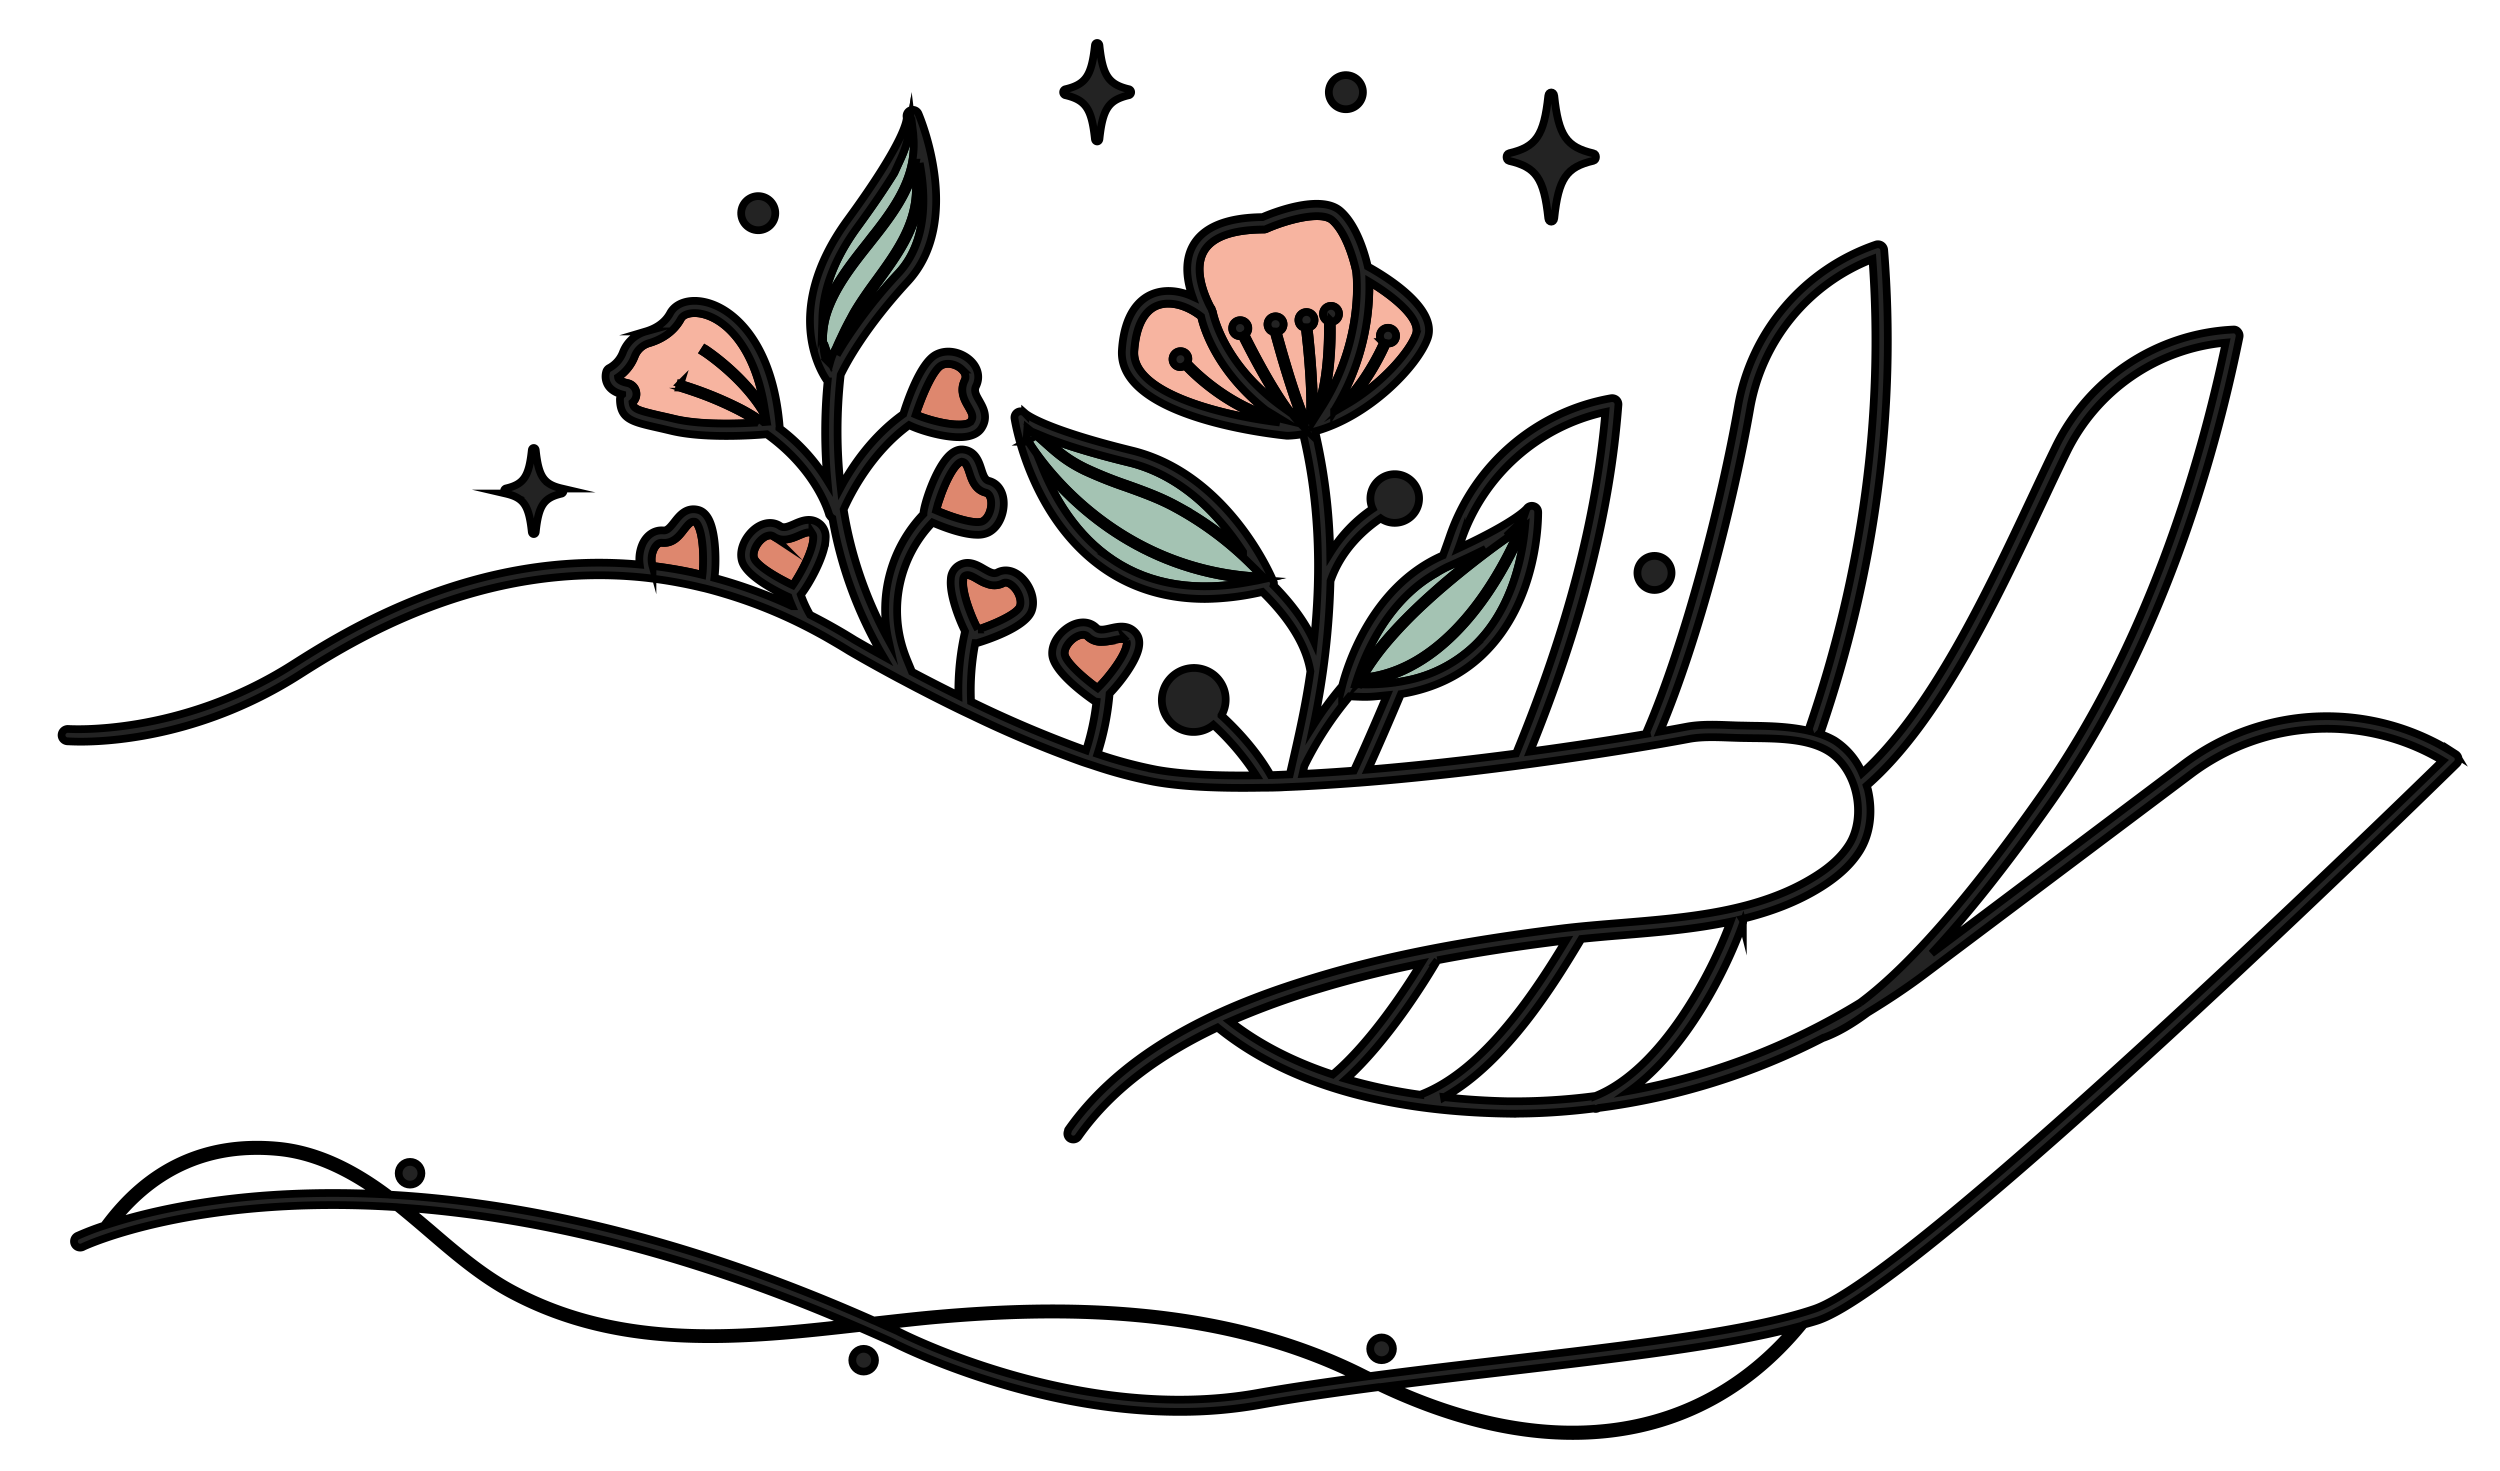 <svg id="Layer_1" data-name="Layer 1" xmlns="http://www.w3.org/2000/svg" viewBox="0 0 1130.23 665.12"><defs><style>.cls-1{fill:#a4c3b3;}.cls-1,.cls-2,.cls-3,.cls-4{stroke:#000;stroke-miterlimit:10;stroke-width:3.5px;}.cls-2{fill:#de876e;}.cls-3{fill:#f7b4a0;}.cls-4{fill:#232323;}</style></defs><polygon class="cls-1" points="612.66 307.72 612.66 307.71 612.66 307.72 612.66 307.72"/><path class="cls-2" d="M503.17,289.5c-.73.17-1.63.33-2.53.49a20.51,20.51,0,0,1-2.29.17,8.53,8.53,0,0,1-6.69-2.45,2.74,2.74,0,0,0-2.05-.74,7.41,7.41,0,0,0-2.45.57c-3.35,1.55-6,5.23-5.88,8,.25,3.59,8.5,10.86,14.87,15.51h.08a65.92,65.92,0,0,0,5.72-6.45c3.35-4.24,6.69-9.31,7.35-12.9.24-1.06.16-1.64,0-1.8C508.24,288.6,506.93,288.6,503.17,289.5Z"/><path class="cls-1" d="M383.92,145c.82-1.39,1.56-2.86,2.29-4.17a166.15,166.15,0,0,1,10.05-14.78c8.16-11.28,16.58-22.95,17.72-37.49a113.9,113.9,0,0,0,.08-15c-2.61,13.56-11.1,24.75-19.68,35.53l-1.06,1.3a.8.8,0,0,1-.33.41c-7.51,9.48-15.19,19.36-18.95,30.55a38.8,38.8,0,0,0-1.88,9.88,35.47,35.47,0,0,0,1,10.95l.9-2.45c.41,1.14.74,2.12,1.14,3a2.66,2.66,0,0,0,.33.65,27.62,27.62,0,0,1,2-5.06,12.4,12.4,0,0,0,.74-1.39c.9-2.2,1.88-4.16,2.77-6.12S382.94,146.89,383.92,145Z"/><path class="cls-3" d="M613.52,129.82a53.57,53.57,0,0,0-.41-7.1c-.16-.9-3.43-16.58-10.78-23.12-5.15-4.49-21.07,0-29.81,3.92a2.81,2.81,0,0,1-1.15.25c-14.37.08-23.52,3.43-27.19,10-5.72,10.38,3.67,26.06,3.75,26.22a1.43,1.43,0,0,1,.08.57c.09.17.25.25.33.49s4.17,23.36,31.53,43.05c-7.43-10.7-14.79-24.91-18.46-32.27a3.17,3.17,0,0,1-2.94-.57,3.63,3.63,0,0,1-.49-5.14,3.62,3.62,0,1,1,5.55,4.65c-.16.17-.41.17-.57.33.33.73.74,1.47,1.14,2.29,4.5,8.9,12.5,23.93,20,33.73,1.07,1.31,2,2.45,3,3.59a7.55,7.55,0,0,1,.73.82,8.9,8.9,0,0,1,.9,1l-1.14-1.88-1.47-2.29a5.86,5.86,0,0,0,1,.58c.49.32,1,.57,1.47.89-3.19-7.43-6.78-19-9.48-28-1.55-5.47-2.77-9.88-3.35-11.93-.49-.16-1-.08-1.38-.4a3.65,3.65,0,0,1-.5-5.15,3.7,3.7,0,0,1,5.07-.49,3.65,3.65,0,0,1,.49,5.15,3.57,3.57,0,0,1-1.88,1c.57,2.12,1.63,5.88,2.94,10.53.82,2.7,1.72,5.64,2.61,8.74,1.39,4.33,2.86,8.9,4.33,13,1.07,2.94,2.13,5.72,3.11,7.92.41-.08.81-.08,1.22-.16v1.88a6.73,6.73,0,0,0,.25-1.88c.16-1.15.16-2.29.24-3.6.33-8.57-.57-20.58-1.39-29.24-.4-4.08-.81-7.35-1-9.14-.57-.17-1.06-.09-1.55-.49a3.62,3.62,0,0,1-.49-5.07,3.57,3.57,0,0,1,5.07-.49,3.63,3.63,0,0,1,.57,5.07,3.57,3.57,0,0,1-1.88,1c.57,5.47,2.45,22.54,2.37,35.2,0,1.88-.08,3.67-.17,5.31,6.13-12.25,6.62-32.84,6.54-41.58V145c-.33-.17-.66-.09-.9-.25a3.65,3.65,0,0,1-.49-5.15,3.6,3.6,0,0,1,5.06-.48,3.61,3.61,0,0,1-2,6.37c.17,6.94.08,25.23-4.65,38.71A102.66,102.66,0,0,0,613.52,129.82Z"/><path class="cls-3" d="M627,155.14c-1.14,2.78-7.67,17.24-17.88,27.53,15.84-9.31,28.18-23.69,31-31.53,2.53-6.94-10.21-17.31-21.08-23.77a106.8,106.8,0,0,1-15.92,58.24,4.54,4.54,0,0,0,.73-.57c9.72-7.76,17.07-21,20.17-27.45.66-1.38,1.07-2.28,1.31-2.94h-.16a3.65,3.65,0,1,1,5.14-.49A3.42,3.42,0,0,1,627,155.14Z"/><path class="cls-1" d="M415.78,73.71c.16,5.15.24,10.21-.08,15-1.23,15-9.81,26.87-18.14,38.31-3.43,4.73-6.94,9.63-9.88,14.62-1.71,2.94-3.35,6.12-5,9.47-1,2-2,4.17-2.94,6.45a9.21,9.21,0,0,0-.74,1.56,10.44,10.44,0,0,0-.65,1.3c1.06-1.88,2.29-3.92,3.76-6.29a218.89,218.89,0,0,1,24-30.71C419.13,109.4,418.64,88.9,415.78,73.71Z"/><path class="cls-2" d="M453.51,263.69a8.71,8.71,0,0,1-7.1.33,16.81,16.81,0,0,1-2.13-.82c-.81-.41-1.63-.9-2.36-1.31-2.13-1.3-3.44-1.87-4.42-1.87a1.86,1.86,0,0,0-2,2.12c-.41,3.68,1.23,9.56,3.19,14.62a70,70,0,0,0,3.51,7.84h.08c7.52-2.53,17.56-7,18.87-10.37,1-2.62-.49-6.86-3.27-9.31C456.86,264,455.15,262.79,453.51,263.69Z"/><path class="cls-2" d="M361.3,242.05c-3.19,1.39-7.51,3.27-11.68.41a2.5,2.5,0,0,0-1.47-.41,5.86,5.86,0,0,0-3,1.14c-3,2.13-5,6.21-4.33,8.9.82,2.86,7.51,7.27,14,10.62,1.22.66,2.45,1.31,3.59,1.88a25,25,0,0,0,1.88-2.86c3.18-5.14,7.43-13.72,7.43-18.62a3.08,3.08,0,0,0-.33-1.8C366,240.25,364.73,240.58,361.3,242.05Z"/><path class="cls-3" d="M343,191.33a1.63,1.63,0,0,0-.41-.33,92.84,92.84,0,0,0-9.31-5.39,149.65,149.65,0,0,0-20.17-8.49c-3.51-1.23-6-1.88-6-2l.24-.81.25-.82a169.67,169.67,0,0,1,26.79,10.7,80.81,80.81,0,0,1,10.86,6.62c.49-.09,1.14-.09,1.39-.17,0-.49-.17-.9-.17-1.39-.08-.08-.08-.16-.08-.32C337,171.48,318.26,159.31,318,159.15l.9-1.39c.24.08,16.66,10.86,26.71,26.71-4.41-27.61-17.56-40.27-28.43-42.56-4.24-.9-8.16,0-9.31,2.21-3.59,6.61-9.8,9.63-14.37,11a9.78,9.78,0,0,0-6.54,6,20.33,20.33,0,0,1-7.59,9.47,2.65,2.65,0,0,0,.24.65c.57.82,2,1.56,4,2a4.86,4.86,0,0,1,4,4.09,4.94,4.94,0,0,1-1.64,4.65c.25,2.86,2,3.52,12.5,6,1.88.4,4.08.89,6.45,1.47,10.21,2.45,24.51,2.28,33.57,1.88l3.84-.25Z"/><path class="cls-1" d="M471.07,211c5.64,14,15.52,31.12,32.35,42.23,16.9,11.27,37.9,14.45,62.32,9.72,1.06-.17,2.12-.33,3.18-.57-1.39-.09-2.86-.25-4.24-.33C515,257.73,484.39,227.67,471.07,211Z"/><path class="cls-2" d="M444.28,235.68c2.45-1.23,4.25-5.39,3.84-9.07-.16-1.22-.65-3.43-2.45-3.84-4.9-1.3-6.29-5.8-7.35-9.06-1.22-3.6-1.88-4.82-3.51-5a4.51,4.51,0,0,0-1.55.82c-3.35,3-6.7,10.7-8.58,16.42a40.62,40.62,0,0,0-1.39,4.82c.82.32,1.72.73,2.62,1.06C432.93,234.62,441.42,237.07,444.28,235.68Z"/><path class="cls-2" d="M436.2,191.74c1.39-.25,2.37-.66,2.77-1.31,1.23-2,.66-3.35-1.14-6.54-1.71-2.94-4.08-7-1.71-11.92,1.06-2-.09-3.84-1.23-4.9-2.21-2.12-6.29-3.43-9.23-1.88-3.1,1.55-6.94,9.56-9.8,17.15-.65,1.72-1.31,3.43-1.8,5.07.66.32,1.55.65,2.53,1.06C421.82,190.35,430.72,192.63,436.2,191.74Z"/><path class="cls-1" d="M490.84,211.34a183.76,183.76,0,0,0,18.54,7.51c7.6,2.7,15.44,5.56,22.62,9.48a152.93,152.93,0,0,1,30,21.15c-9.31-14.29-26.22-34.14-51.54-40.35-19.52-4.74-31.69-8.9-39.2-12l2.2,2C478.59,203.74,482.75,207.42,490.84,211.34Z"/><path class="cls-1" d="M568.43,258.3c-.9-1-1.88-1.88-2.77-2.78-.25-.24-.5-.48-.66-.65a150.38,150.38,0,0,0-33.81-25.07c-7.11-3.92-14.87-6.7-22.38-9.4A194.58,194.58,0,0,1,490,212.89c-8.25-4.09-12.41-7.84-17.72-12.58-2-1.8-4.17-3.68-6.54-5.64-.49-.4-.81-.73-1.3-1.06l-.41,6v.08l.73-.49a73.69,73.69,0,0,0,4.17,6.21c10.37,14.37,40.92,49.25,93.6,54.72,2,.16,3.92.41,5.88.49.9.08,1.8.25,2.7.25-.49-.49-1.15-1.07-1.55-1.47A15.33,15.33,0,0,0,568.43,258.3Z"/><path class="cls-1" d="M392,109.4c1.06-1.38,2-2.69,3.1-4,.25-.32.49-.57.74-.9,9.8-12.66,18-25.23,17.23-41.57a2.82,2.82,0,0,1-.08-.82c-.08-.81-.08-1.55-.24-2.37l-.09.25c-.16-1.31-.24-2.61-.49-3.92-.08-.65-.16-1.23-.24-1.88l-.74,4.66A49.1,49.1,0,0,1,407.12,72l-2.86,6.2c-4,6.46-9.39,14.46-16.58,24.34-11.76,16.09-15.52,29.9-15.84,40.76a24.08,24.08,0,0,1,.57-2.45C376.33,129.17,384.33,119.12,392,109.4Z"/><path class="cls-2" d="M314.25,235.92c-1.63-.41-2.61.57-5,3.51-2.12,2.7-4.82,6.46-10,6H299c-1.72,0-2.78,1.71-3.35,2.77a11,11,0,0,0-.65,7.68c5.14.65,10.37,1.47,15.68,2.53,2.29.41,4.57,1,6.94,1.55a15.58,15.58,0,0,1,.17-1.87c.4-5.88.16-16.18-2.37-20.75A2.55,2.55,0,0,0,314.25,235.92Z"/><path class="cls-3" d="M535.68,165.19a3.32,3.32,0,0,1-4.17,0,3.6,3.6,0,1,1,4.58-5.55,3.44,3.44,0,0,1,.73,4.24V164c5.07,5.48,19.77,19.2,39.78,24.75l2,.49-6.29-3.84c-22.54-18-28.18-37.4-29.24-42.3-4.82-3.76-10.13-5.8-14.78-5.8a14.24,14.24,0,0,0-5.39,1c-5.8,2.53-9.31,9.55-10.05,20.33-1.39,20.18,44,29.82,65.83,32.43C557.08,185.85,541.15,171.07,535.68,165.19Z"/><path class="cls-1" d="M615.89,300.45c-1,2.45-1.72,4.49-2.29,6.29h.49a5.68,5.68,0,0,1,.41-.82,76.51,76.51,0,0,1,6.61-10.21c6.62-8.9,15.28-17.72,23.94-25.65,3.1-2.77,6.12-5.47,9.14-8,6.54-5.56,12.66-10.29,17.48-13.89-4.16,2.13-9.14,4.41-14.94,7-.82.41-1.56.73-2.45,1.14a37.88,37.88,0,0,0-5,2.78C630.83,269.49,620.71,288.11,615.89,300.45Z"/><path class="cls-1" d="M643.66,273.58a193.83,193.83,0,0,0-16.58,17.31A114.75,114.75,0,0,0,619,301.67c-1.06,1.55-2,3.19-2.86,4.74,0,.08-.08.16-.08.33l.24-.33c.66-.08,1.31-.16,1.88-.25A54.34,54.34,0,0,0,632,302.49a64.74,64.74,0,0,0,7.59-3.68c25.89-14.86,41.41-46.06,47-59.05.81-1.88,1.39-3.35,1.79-4.33l-6.2,6,.49.74.08.08c-.08.08-1.72,1.23-4.25,3-.49.41-1.06.74-1.71,1.23-5.56,4.08-14.38,10.78-23.85,18.87C649.86,267.94,646.76,270.72,643.66,273.58Z"/><path class="cls-1" d="M689.15,238.05c-4.74,11.59-21.4,47.61-50.64,63.21a61.51,61.51,0,0,1-7.43,3.52,63.3,63.3,0,0,1-14.87,3.35,5.82,5.82,0,0,0-1.06.16c-.16.24-.32.57-.49.81l-.73-.32-.57-.33c-.09,0-.25.08-.33.08-.08.25-.17.57-.25.82h2.29a90.85,90.85,0,0,0,14.29-.65c2.29-.25,4.41-.66,6.54-1.07A62,62,0,0,0,666.36,292c18-17.07,22.14-42.47,23.12-54.23Z"/><path class="cls-4" d="M720.39,72.68c-12.18,2.84-15.81,7.87-17.73,26.05-.21,2-2.48,2-2.69,0-1.93-18.18-5.55-23.21-17.73-26-1.52-.35-1.52-3.09,0-3.44,12.18-2.84,15.8-7.87,17.73-26,.21-2,2.48-2,2.69,0,1.92,18.18,5.55,23.21,17.73,26.05C721.9,69.59,721.9,72.33,720.39,72.68Z"/><path class="cls-4" d="M254,223.14c-8.1,1.88-10.51,5.22-11.79,17.31-.14,1.33-1.65,1.33-1.79,0-1.28-12.09-3.68-15.43-11.78-17.31a1.24,1.24,0,0,1,0-2.29c8.1-1.89,10.5-5.23,11.78-17.32.14-1.33,1.65-1.33,1.79,0,1.28,12.09,3.69,15.43,11.79,17.32A1.25,1.25,0,0,1,254,223.14Z"/><path class="cls-4" d="M510.53,43c-9.26,2.16-12,6-13.48,19.81-.16,1.52-1.89,1.52-2.05,0C493.54,49,490.78,45.16,481.52,43a1.42,1.42,0,0,1,0-2.62c9.26-2.16,12-6,13.48-19.81.16-1.53,1.89-1.53,2.05,0,1.46,13.83,4.22,17.65,13.48,19.81A1.43,1.43,0,0,1,510.53,43Z"/><path class="cls-4" d="M1110.27,341a107.64,107.64,0,0,0-122.88,4.26L873.25,431.06c16.27-17.43,34.37-40.21,54.41-68.77,49-69.87,73.15-152.71,84.8-209.92a2.75,2.75,0,0,0-.62-2.38,2.41,2.41,0,0,0-2.27-1,94.4,94.4,0,0,0-80.23,52.89c-3.56,7.29-7.27,15.19-11.15,23.44-20.24,43-45.3,96.13-76.32,124.13a33.18,33.18,0,0,0-12.54-14.74,35.14,35.14,0,0,0-6.89-3c.29-.3.66-.51.8-.93C848,258.44,857.65,185.15,851.82,113a2.81,2.81,0,0,0-3.7-2.43,94.36,94.36,0,0,0-62.37,73.11c-7.46,42.85-24,107.08-41.27,146.91a2.48,2.48,0,0,0,0,1.18c-15.19,2.58-33.21,5.38-52.73,8C714.81,283.1,728,231.7,731.68,183a2.81,2.81,0,0,0-.91-2.29,3,3,0,0,0-2.37-.68,94.4,94.4,0,0,0-73,62.46c-.86,2.52-1.91,5.45-3.06,8.6l-.26.11c-32.69,14.39-43.46,51.54-45.3,58.9a154.91,154.91,0,0,0-12.91,17.59c.09-.42.19-.81.28-1.23a355.11,355.11,0,0,0,7.36-63.77h0c5.08-14.86,16.3-24.07,22.67-28.35a11,11,0,1,0-3.61-4.35A66.16,66.16,0,0,0,601.38,250a259.62,259.62,0,0,0-6.8-55c24.51-6.73,46.28-29.39,50.81-41.93,5.06-14-20.48-29-27-32.57-1-4.39-4.66-18.35-12.36-25.11-9-7.91-30.85.86-35.26,2.77-16.21.18-26.79,4.51-31.45,12.86-4.18,7.52-2.53,16.51-.24,23-6.37-2.87-12.94-3.29-18.38-1s-12.35,8.63-13.48,25.08C505,189.42,578.68,196.67,581.82,197h.34a49.24,49.24,0,0,0,6.94-.75C596,225,597.6,256.31,594,289.89c-4.27-9.46-11.07-18-18.19-25.21a2.83,2.83,0,0,0,.06-1.47c-.81-2-20.37-48.81-64.1-59.52-40.54-9.94-48.07-16.65-48.31-16.86a2.8,2.8,0,0,0-3.27-.59,2.84,2.84,0,0,0-1.53,2.95c.29,1.87,7.48,46,41.6,68.74,12.88,8.56,27.83,12.86,44.65,12.86a119.27,119.27,0,0,0,25.79-3.18c10,9.8,19.57,22.37,21.72,35.93-1,7.16-2.3,14.4-3.81,21.75-1.73,8.41-3.63,16.64-5.51,24.8-2.91.12-5.87.27-8.69.34-6.46-11.32-15.48-20.83-22.21-27A14.32,14.32,0,0,0,549,305.28a14.52,14.52,0,0,0-18.43,22.45,14.31,14.31,0,0,0,18,0,118.48,118.48,0,0,1,19.32,22.81c-17.79.24-33.53-.46-45.26-2.6a201.91,201.91,0,0,1-26.46-7.08,121.08,121.08,0,0,0,5.47-27.28c4.83-5,11.84-14.14,13.19-20.6.55-2.65.19-4.83-1.08-6.49-3.38-4.37-8.19-3.26-11.76-2.47-3.36.78-5.09,1-6.35-.24-2.66-2.65-6.69-3.12-10.77-1.28-4.73,2.15-9.55,7.59-9.17,13.44.55,8,16,18.88,19.08,21a3,3,0,0,0,.92.28,113.55,113.55,0,0,1-4.71,22,519.13,519.13,0,0,1-52-22.05,113.92,113.92,0,0,1,1.94-26.44c.05,0,.09.06.15.06a2.89,2.89,0,0,0,.81-.12c3.57-1.07,21.54-6.81,24.47-14.33,2.1-5.45-.88-12.08-4.76-15.54-3.34-3-7.33-3.74-10.66-2-1.61.82-3.16.08-6.14-1.65-3.14-1.83-7.45-4.33-11.94-1.15a7.64,7.64,0,0,0-3,5.88c-.64,6.58,3.33,17.36,6.44,23.58a119.23,119.23,0,0,0-3,29c-7.7-3.79-14.77-7.43-21-10.74-1.18-3-2.52-5.92-3.54-8.92a57.44,57.44,0,0,1,12.83-58.56c4.65,2,13.66,5.53,20.32,5.53a11,11,0,0,0,4.93-1c5.21-2.63,7.44-9.54,6.88-14.7-.47-4.47-2.95-7.71-6.61-8.66-1.71-.44-2.39-2-3.45-5.33-1.12-3.45-2.65-8.18-8.14-8.84-1.94-.27-4.09.54-6.1,2.36-6.45,5.89-11.88,22.85-11.94,26.79a62.63,62.63,0,0,0-15.83,56.85,182.15,182.15,0,0,1-20.24-58.93c3.06-6.93,12.53-25.68,29.59-38.12,4.67,2.32,15,5.45,22.63,5.45a21.45,21.45,0,0,0,3-.18c3.37-.47,5.78-1.78,7.14-3.9,3.22-5,.75-9.25-1-12.36-1.65-2.83-2.52-4.54-1.49-6.65,1.89-3.88,1-8.16-2.38-11.44-3.69-3.59-10.29-5.67-15.75-2.82-7.23,3.79-13.2,21.77-14.77,26.9-14,10-23.2,23.68-28.29,33.17a230.14,230.14,0,0,1,0-50.94c2.72-5.63,11.29-21.5,30.27-42.08,25.29-27.41,5.7-74.07,4.85-76a.91.91,0,0,0-.07-.14,2.8,2.8,0,0,0-5.2,2c0,.92-.33,10-26.71,46.12-31.38,43-10,71.91-9.07,73.13h0a235.22,235.22,0,0,0-.07,44.91,85.48,85.48,0,0,0-21.75-23.81c0-.17.16-.3.15-.47-2.94-37.08-20.18-53.66-34.06-56.59-6.94-1.47-13,.53-15.45,5.06-2.68,5-7.47,7.24-11,8.29A15.57,15.57,0,0,0,281.73,159a13.62,13.62,0,0,1-6.11,7.27,2.82,2.82,0,0,0-1.6,1.94,7.7,7.7,0,0,0,.92,6.09c1.23,1.9,3.36,3.26,6.34,4.05a2.78,2.78,0,0,0-1,2.14c.07,9,5.35,10.21,16.91,12.83,1.91.43,4,.92,6.44,1.5,7.42,1.78,16.63,2.28,24.72,2.28,8.49,0,15.68-.55,18.3-.78,22.95,16.51,28.14,36.11,28.19,36.34s.14.16.18.26a2.57,2.57,0,0,0,.39.6,2.72,2.72,0,0,0,.91.84h0a185.66,185.66,0,0,0,22.85,62.18c-7.62-4.2-12.35-7-12.53-7.07-6.87-4.3-13.66-8.1-20.4-11.51a54.45,54.45,0,0,1-4.19-9.09c3.59-4.42,11.07-17.64,11.22-25.56a7.69,7.69,0,0,0-2.26-6.16c-4.13-3.69-8.68-1.71-12-.25-3.16,1.38-4.79,1.91-6.27.93-3.11-2.12-7.19-1.83-10.87.75-4.24,3-7.95,9.23-6.48,14.87,1.81,7,15.77,14,21.09,16.41.48,1.44,1.05,2.83,1.64,4.2A220.61,220.61,0,0,0,323,261.27c.86-6.39.86-19.89-2.52-26.43-1.25-2.41-2.92-3.88-4.94-4.35-5.38-1.29-8.44,2.64-10.68,5.5s-3.38,4-5.08,3.81c-3.76-.26-7.18,1.84-9.18,5.85a17.25,17.25,0,0,0-1.39,9.58c-74.79-6.88-133.33,30.2-157.18,45.33-51.12,32.44-100.7,29-101.18,29a2.85,2.85,0,0,0-3,2.58,2.8,2.8,0,0,0,2.57,3c.45,0,3.22.21,7.65.15,16.13-.21,55.56-3.7,97-30,23.63-15,82.11-52.06,156.56-44.11,2.13.23,4.27.52,6.42.82,2.8.39,5.63.86,8.46,1.39q5.11.94,10.3,2.19c.77.19,1.54.34,2.31.54,2.92.74,5.86,1.58,8.81,2.47a218.62,218.62,0,0,1,34.48,13.68q5.44,2.72,10.95,5.82c3.46,2,6.93,4,10.42,6.18,1.05.62,9.47,5.56,22.14,12.35l2,1.05c2.15,1.14,4.35,2.31,6.7,3.54l.92.47c5.59,2.91,11.68,6,18.15,9.15,1.88.92,3.85,1.84,5.79,2.76a504.56,504.56,0,0,0,49.68,20.87c1.75.61,3.47,1.13,5.2,1.71a209.63,209.63,0,0,0,27.29,7.26c13,2.37,30.25,3.05,49.49,2.69,2.09,0,4.09,0,6.22-.09,1.48,0,3-.14,4.52-.19,1.91-.07,3.86-.16,5.81-.25,8.51-.4,17.32-1,26.23-1.67h0l.09,0c23.64-1.83,48.11-4.55,70.78-7.53l4.58-.63c31.3-4.21,58.62-8.74,74.15-11.67,5.74-1.08,12.27-.84,18.6-.6,1.73.06,3.43.12,5.08.16l4.88.07c11.82.13,25.21.27,34.35,5.83,6.08,3.69,10.68,10.53,12.61,18.77,2,8.48.84,17.27-3.09,23.5-3.3,5.24-8.37,10-15.5,14.43-25.35,15.9-57.08,18.48-87.78,21-9.22.75-18.75,1.52-27.79,2.66-44.73,5.62-78.56,12.31-109.67,21.71-34.72,10.49-84.15,29.07-112.28,69.12-.14.2-.06.44-.14.65a2.68,2.68,0,0,0,.82,3.26,2.84,2.84,0,0,0,1.61.51,2.79,2.79,0,0,0,2.29-1.19c16-22.82,39.44-38.35,62.9-49.45,30.54,24.85,74.56,38,130.85,38.95a289.31,289.31,0,0,0,39.31-2.32,2.71,2.71,0,0,0,.67.2,2.58,2.58,0,0,0,1-.18c.22-.08.43-.2.64-.28a307.52,307.52,0,0,0,101.46-31.73c.1,0,.2,0,.3-.06,6-2.2,12.59-6,19.67-11.27,8.72-5.32,17.28-10.94,25.52-17.13l121-90.9a102.12,102.12,0,0,1,113.48-5.9c-25.84,25.21-239.09,232.42-284,247.83-28.8,9.88-83,16.23-140.32,22.95-20.25,2.38-40.81,4.81-60.65,7.43-.6-.3-1.18-.54-1.78-.84-66.16-33.74-142-31.77-193.3-27.33-9.75.84-19.59,2-29.27,3.06C307.1,558,233.58,543.35,176.38,540.11,159.06,527,142.52,519.63,126,518c-32.72-3.15-59.23,9.09-79,36.12a121.19,121.19,0,0,0-11.7,4.48,2.8,2.8,0,1,0,2.45,5c.81-.39,50.62-23.67,141.53-17.86,4.67,3.77,9.34,7.71,13.82,11.57,11.69,10.06,23.78,20.47,37.72,27.92,50.51,27,105.16,21.12,158.08,15.12,4.83,2.11,9.64,4.19,14.55,6.46.7.37,61,31.49,129.82,31.49a204.94,204.94,0,0,0,36-3.08c16.7-3,35.06-5.64,54.07-8.12,30.89,14.71,60.48,22.09,87.73,22.09,41.51,0,77.53-17,104.56-50.36,2.14-.63,4.46-1.24,6.39-1.9,48.8-16.74,278.89-242,288.66-251.62a2.8,2.8,0,0,0-.44-4.36ZM522.89,138.26a13.37,13.37,0,0,1,5.33-1c4.69,0,10,2.08,14.79,5.84,1.08,4.88,6.68,24.33,29.25,42.32l6.31,3.83c-.67-.16-1.31-.36-2-.55-20-5.53-34.68-19.24-39.8-24.67a.38.38,0,0,0,0-.1,3.47,3.47,0,0,0-.75-4.26,3.61,3.61,0,1,0-4.59,5.58,3.44,3.44,0,0,0,4.16,0c5.52,5.84,21.39,20.67,43,25.76-21.82-2.59-67.22-12.2-65.84-32.42C513.53,147.79,517,140.76,522.89,138.26Zm21.32-24.51c3.66-6.54,12.8-9.9,27.15-10a2.68,2.68,0,0,0,1.12-.24c8.81-3.91,24.72-8.41,29.83-3.92,7.39,6.49,10.63,22.25,10.81,23.14h0c0,.31,4,30.59-15.64,61.43,4.67-13.48,4.76-31.73,4.59-38.67a3.55,3.55,0,0,0,2.49-1.29,3.61,3.61,0,1,0-5.08.51c.25.21.59.13.88.26,0,.55,0,1.17,0,1.9.11,8.72-.38,29.3-6.53,41.6.1-1.65.16-3.45.17-5.38,0-12.63-1.79-29.69-2.42-35.13a3.58,3.58,0,0,0,1.88-1,3.62,3.62,0,1,0-5.09.5,3.33,3.33,0,0,0,1.51.46c.2,1.79.56,5.08,1,9.19.81,8.64,1.72,20.66,1.42,29.22,0,1.27-.11,2.48-.21,3.57-.07.7-.15,1.31-.25,1.91l-.05-1.86c-.39.09-.79.08-1.19.17-1-2.24-2.06-5-3.14-8-1.46-4.07-2.93-8.58-4.29-13-.94-3-1.82-6-2.61-8.72-1.34-4.59-2.39-8.42-3-10.51a3.52,3.52,0,0,0,1.9-1,3.61,3.61,0,1,0-5.09.5,3.24,3.24,0,0,0,1.43.44c.55,2,1.76,6.47,3.34,11.89,2.63,9,6.25,20.63,9.43,28l-1.43-.86-1-.6,1.43,2.26h0l1.2,1.9c-.32-.31-.65-.68-1-1s-.49-.53-.74-.81c-1-1.09-2-2.27-3-3.58-7.49-9.76-15.56-24.86-20-33.68-.44-.86-.83-1.64-1.19-2.36.19-.15.45-.13.61-.32a3.62,3.62,0,1,0-5.09.5,3.44,3.44,0,0,0,3,.61c3.63,7.33,11,21.54,18.43,32.27-27.32-19.73-31.51-42.85-31.55-43.11s-.21-.27-.27-.43,0-.4-.12-.58S538.42,124.12,544.21,113.75Zm95.9,37.43c-2.81,7.79-15.16,22.16-31,31.45,10.16-10.28,16.73-24.75,17.89-27.46a3.38,3.38,0,0,0,3.31-1,3.62,3.62,0,1,0-5.09.5s.11,0,.16.05c-.27.61-.69,1.52-1.36,2.9-3.12,6.44-10.44,19.7-20.18,27.48l-.69.55a106.43,106.43,0,0,0,15.91-58.24C629.92,133.85,642.64,144.23,640.11,151.18Zm-49.68,43.87Zm-87,58.23C486.58,242.09,476.74,225,471.08,211c13.27,16.64,43.94,46.72,93.61,51,1.41.12,2.81.26,4.25.34-1.08.24-2.13.38-3.2.59C541.32,267.69,520.34,264.52,503.42,253.28ZM464.05,199.7h0l.43-6.08c.45.36.82.69,1.25,1,2.44,2,4.59,3.89,6.57,5.66,5.29,4.75,9.48,8.49,17.75,12.56a184.39,184.39,0,0,0,18.78,7.54c7.53,2.7,15.29,5.5,22.34,9.37A148.82,148.82,0,0,1,565,254.85l.66.65c.92.94,1.93,1.83,2.81,2.79.26.29.69.69,1.16,1.13s1.07,1,1.54,1.51c-.93,0-1.77-.18-2.68-.24-2-.12-4-.31-6-.52-52.62-5.47-83.17-40.34-93.59-54.71-2.67-3.69-4.07-6.06-4.14-6.17l-.73.41ZM532,228.3c-7.16-3.93-15-6.75-22.58-9.47a185.51,185.51,0,0,1-18.6-7.47c-8.07-4-12.18-7.64-17.38-12.3l-2.19-1.94c7.55,3.13,19.71,7.23,39.21,12,25.32,6.21,42.21,26,51.53,40.38A155.33,155.33,0,0,0,532,228.3Zm-44.82,59.28a6.46,6.46,0,0,1,2.49-.62,2.76,2.76,0,0,1,2,.77,8.62,8.62,0,0,0,6.71,2.43,16.66,16.66,0,0,0,2.25-.17c.91-.15,1.79-.34,2.59-.53,3.7-.84,5.05-.89,6.06.42a2.61,2.61,0,0,1,.06,1.79c-.69,3.62-4.06,8.74-7.4,13a64.4,64.4,0,0,1-5.72,6.43l0,0c-6.41-4.61-14.67-11.93-14.92-15.5C481.08,292.76,483.79,289.11,487.16,287.58ZM436,260.47a2.4,2.4,0,0,1,1.42-.48c1,0,2.29.63,4.48,1.9.72.41,1.51.87,2.34,1.28a18.18,18.18,0,0,0,2.09.83,8.64,8.64,0,0,0,7.11-.32c1.64-.87,3.42.38,4.35,1.2,2.76,2.47,4.25,6.75,3.25,9.34-1.29,3.33-11.34,7.85-18.85,10.34l-.06,0a66.66,66.66,0,0,1-3.54-7.84c-1.92-5-3.61-10.91-3.19-14.57A2.67,2.67,0,0,1,436,260.47Zm-11.36-34.53c1.9-5.69,5.19-13.37,8.59-16.37a4.11,4.11,0,0,1,1.55-.85c1.66.2,2.29,1.36,3.47,5,1.06,3.27,2.5,7.76,7.38,9,1.82.47,2.31,2.6,2.44,3.83.4,3.68-1.36,7.84-3.83,9.09-2.82,1.43-11.38-1-18.34-3.81-.91-.36-1.81-.74-2.65-1.1C423.56,229.54,424,227.86,424.68,225.94Zm10.2-58.89c1.14,1.09,2.27,2.85,1.25,4.95-2.4,4.9-.05,9,1.67,11.92,1.86,3.2,2.44,4.59,1.2,6.52a4.29,4.29,0,0,1-2.83,1.32c-5.46.88-14.35-1.43-19.59-3.33-1-.36-1.86-.7-2.54-1,.53-1.62,1.15-3.34,1.8-5.08,2.87-7.61,6.75-15.58,9.8-17.18S432.67,164.91,434.88,167.05ZM338.5,191.23c-9.08.43-23.33.59-33.52-1.86-2.43-.58-4.59-1.07-6.52-1.5-10.53-2.39-12.21-3.06-12.49-5.91a5.06,5.06,0,0,0-2.31-8.8c-2-.41-3.5-1.1-4-1.9a1.56,1.56,0,0,1-.25-.71,20,20,0,0,0,7.54-9.48,10,10,0,0,1,6.53-5.95c4.59-1.35,10.8-4.35,14.39-11,1.2-2.23,5.07-3.14,9.37-2.24,10.84,2.29,24,15,28.42,42.55-10-15.82-26.52-26.56-26.72-26.69l-.9,1.43c.21.13,19,12.34,28.31,29.8l.06.34c.05.49.16.9.21,1.4l-1.38.11a89.53,89.53,0,0,0-10.88-6.61,166.68,166.68,0,0,0-26.8-10.66l-.23.81h0l-.23.82c.07,0,2.47.72,6,1.92a154.8,154.8,0,0,1,20.22,8.47,95,95,0,0,1,9.28,5.43l.46.33-.66-.31Zm9,2.21Zm25.65-31.28a35.62,35.62,0,0,1-1-11,38.93,38.93,0,0,1,1.86-9.83c3.75-11.25,11.47-21.07,19-30.56l.31-.4,1-1.32c8.57-10.83,17.08-22,19.7-35.5a122.89,122.89,0,0,1-.07,15c-1.14,14.53-9.6,26.19-17.78,37.47-3.44,4.75-7,9.67-10,14.75-.78,1.32-1.52,2.8-2.28,4.2-1,1.85-2,3.78-2.95,5.79s-1.89,3.93-2.82,6.09c-.16.4-.42.9-.69,1.46a26.11,26.11,0,0,0-2,5c-.1-.22-.19-.41-.29-.65-.38-.9-.75-1.93-1.11-3Zm9-8c-1.49,2.34-2.75,4.44-3.81,6.29l.65-1.34c.29-.6.55-1.12.74-1.54,1-2.29,2-4.36,3-6.43,1.62-3.37,3.26-6.56,5-9.47,2.94-5,6.48-9.89,9.91-14.62,8.32-11.46,16.9-23.32,18.1-38.32a127.56,127.56,0,0,0,.07-15c2.86,15.21,3.37,35.7-9.6,49.76A220.81,220.81,0,0,0,382.16,154.16Zm-6,11.79ZM411.94,54.23c.11.62.13,1.2.24,1.82.22,1.35.31,2.63.5,4l.12-.3c.1.81.13,1.6.18,2.4,0,.28,0,.55.07.82.85,16.34-7.38,28.94-17.2,41.55l-.75,1c-1,1.31-2.05,2.62-3.1,3.93-7.71,9.73-15.68,19.79-19.58,31.48-.27.81-.41,1.63-.62,2.44.33-10.82,4.11-24.65,15.89-40.76,7.21-9.87,12.57-17.85,16.59-24.35L407.14,72a50.53,50.53,0,0,0,4.06-13.17Zm-71.1,197.83c-.7-2.68,1.27-6.75,4.29-8.88a5.55,5.55,0,0,1,3-1.15,2.65,2.65,0,0,1,1.5.45c4.14,2.82,8.48.94,11.65-.43,3.48-1.51,4.78-1.82,6-.71a2.61,2.61,0,0,1,.4,1.74c0,5-4.32,13.53-7.46,18.66-.68,1.11-1.33,2.11-1.84,2.83-1.18-.55-2.42-1.18-3.67-1.83C348.34,259.4,341.59,255,340.84,252.06Zm450.43-67.41a88.77,88.77,0,0,1,55.25-67.52c5.15,70.19-4.46,141.46-28.58,211.88a2.73,2.73,0,0,0,.09,1.47c-8.48-2-17.82-2.29-25.9-2.37L787.3,328c-1.61,0-3.28-.09-5-.15-6.62-.25-13.47-.51-19.84.69-3.67.69-7.72,1.43-12,2.18C768.33,288.63,784.1,225.85,791.27,184.65Zm-130.6,59.61a88.79,88.79,0,0,1,65.12-58c-4.11,47.9-17.39,98.51-40.41,154.4-21.69,2.85-44.66,5.43-66.89,7.26,4.4-9.64,9.59-21.58,14.87-34.13,14.68-2.43,27.06-8.34,36.92-17.73,25.63-24.43,25.15-63,25.12-64.68a2.77,2.77,0,0,0-2-2.57,2.81,2.81,0,0,0-3.12,1c-.2.25-4.86,6-30.9,18.06C659.86,246.6,660.3,245.37,660.67,244.26ZM649.3,259.1a56.53,56.53,0,0,1,5-2.8l2.44-1.1c5.79-2.58,10.75-4.94,14.93-7.06-4.83,3.62-10.95,8.39-17.51,13.93-3,2.52-6,5.19-9.1,8-8.71,7.93-17.36,16.77-24,25.65A85,85,0,0,0,614.51,306c-.14.25-.28.5-.41.75l-.43.05h-.08c.58-1.8,1.33-3.88,2.28-6.3C620.73,288.11,630.87,269.53,649.3,259.1Zm-36.54,50.25c.07-.23.19-.59.27-.83.11,0,.21,0,.32,0l.57.27h0l.76.36c.14-.29.34-.58.48-.87.37,0,.72-.1,1.08-.14a59.1,59.1,0,0,0,14.8-3.35,66.51,66.51,0,0,0,7.51-3.48c29.2-15.61,45.85-51.68,50.58-63.27l.38-.26c-1,11.71-5.17,37.16-23.12,54.23a62.23,62.23,0,0,1-30.47,15.65c-2.12.45-4.3.8-6.53,1.09a93.73,93.73,0,0,1-14.3.64C614.31,309.34,613.56,309.38,612.76,309.35Zm-.1-1.64h0Zm73.92-68c-5.58,13-21.1,44.19-47,59.05a64.15,64.15,0,0,1-7.59,3.7,57.94,57.94,0,0,1-13.78,3.69c-.63.09-1.26.17-1.9.24l-.29.28.15-.26c.87-1.59,1.79-3.18,2.84-4.78a109.66,109.66,0,0,1,8.07-10.8,202.38,202.38,0,0,1,16.61-17.26c3.08-2.87,6.18-5.64,9.23-8.26,9.47-8.13,18.3-14.82,23.86-18.87l1.72-1.25c2.51-1.81,4.12-2.91,4.2-3l-.05-.08-.54-.8,6.25-6C688,236.41,687.38,237.86,686.58,239.74ZM589.7,346.31a154.78,154.78,0,0,1,20.52-31.51c2.4.14,4.78.25,7.08.25,3.4,0,6.53-.44,9.73-.75-5.38,12.75-10.61,24.72-14.94,34.09-7.9.6-15.66,1.11-23.19,1.48C589.18,348.7,589.42,347.49,589.7,346.31ZM295.65,248.14c.52-1.06,1.62-2.77,3.34-2.77l.26,0c5.2.52,7.93-3.23,10-5.94,2.35-3,3.33-3.9,5-3.51.26.06.7.45,1.19,1.36,2.47,4.58,2.7,14.88,2.3,20.79-.05.7-.1,1.29-.17,1.84-2.31-.55-4.63-1.11-6.92-1.57-5.31-1.07-10.52-1.87-15.68-2.5A11,11,0,0,1,295.65,248.14ZM596.82,447c14.32-4.32,29.29-8.06,45.61-11.39-6.62,10.85-22.74,35.67-39.92,50.17-17.84-5.87-33.34-13.85-46.34-24A352.79,352.79,0,0,1,596.82,447Zm53-12.86c16.79-3.22,35-6.06,55.73-8.66.78-.1,1.59-.16,2.38-.25-12.52,20.72-36.38,58.55-65.82,69.69a234.9,234.9,0,0,1-33.48-7.1C628.77,469.63,646.32,440.2,649.85,434.1Zm3,61.92c28.52-15.8,50.6-52.39,61.76-70.94l.38-.64c5.92-.59,11.91-1.12,18.17-1.63,16.45-1.34,33.17-2.76,49.19-6.15-8.2,22.6-30.94,66.65-61,78.77a279.91,279.91,0,0,1-39.94,2.4C671.38,497.65,662,497,652.81,496Zm135.1-78.32a2.71,2.71,0,0,0-.26-2.28c12.6-3.08,24.72-7.49,35.77-14.43,7.85-4.93,13.51-10.22,17.27-16.19,4.78-7.59,6.17-17.71,3.8-27.77-.14-.64-.42-1.2-.6-1.82,32.69-28.35,58.55-83.23,79.38-127.48,3.87-8.22,7.56-16.09,11.11-23.36a88.78,88.78,0,0,1,71.84-49.5c-11.82,56.51-35.74,136.58-83.16,204.2-37.6,53.61-64,80.74-82.1,94.19a305.34,305.34,0,0,1-104.12,39.82C762.1,474.94,780.35,439,787.91,417.7ZM51.74,552.64c18.89-23.92,43.75-34.75,74-31.81,14.87,1.43,29.81,7.86,45.41,19C113.14,537.17,72.65,546.17,51.74,552.64Zm180.39,30.2c-13.66-7.31-25.62-17.61-37.2-27.58-3.54-3-7.24-6.09-10.92-9.14,53.39,4,120.47,18,199.82,52.06C332.81,603.92,280.4,608.66,232.13,582.84Zm336.18,46.94c-80.4,14.35-161.44-27.43-162.38-27.92-2-.92-3.91-1.72-5.88-2.61,8.12-.9,16.27-1.85,24.37-2.55,50.42-4.35,124.72-6.29,189.78,26.09C598.17,625,582.58,627.23,568.31,629.78Zm60.32-3.26c17.11-2.19,34.63-4.27,51.94-6.3,50.95-6,99.34-11.66,130.18-19.85C767.57,650.7,702.09,660.05,628.63,626.52Z"/><circle class="cls-4" cx="390.45" cy="614.93" r="5.14"/><circle class="cls-4" cx="624.6" cy="609.79" r="5.14"/><circle class="cls-4" cx="185.38" cy="530.42" r="5.14"/><circle class="cls-4" cx="608.48" cy="41.69" r="7.71" transform="translate(428.11 624.31) rotate(-76.72)"/><circle class="cls-4" cx="342.78" cy="96.37" r="7.71" transform="translate(169.99 407.7) rotate(-76.67)"/><circle class="cls-4" cx="747.99" cy="259.02" r="7.71" transform="translate(35.92 604.77) rotate(-45)"/></svg>